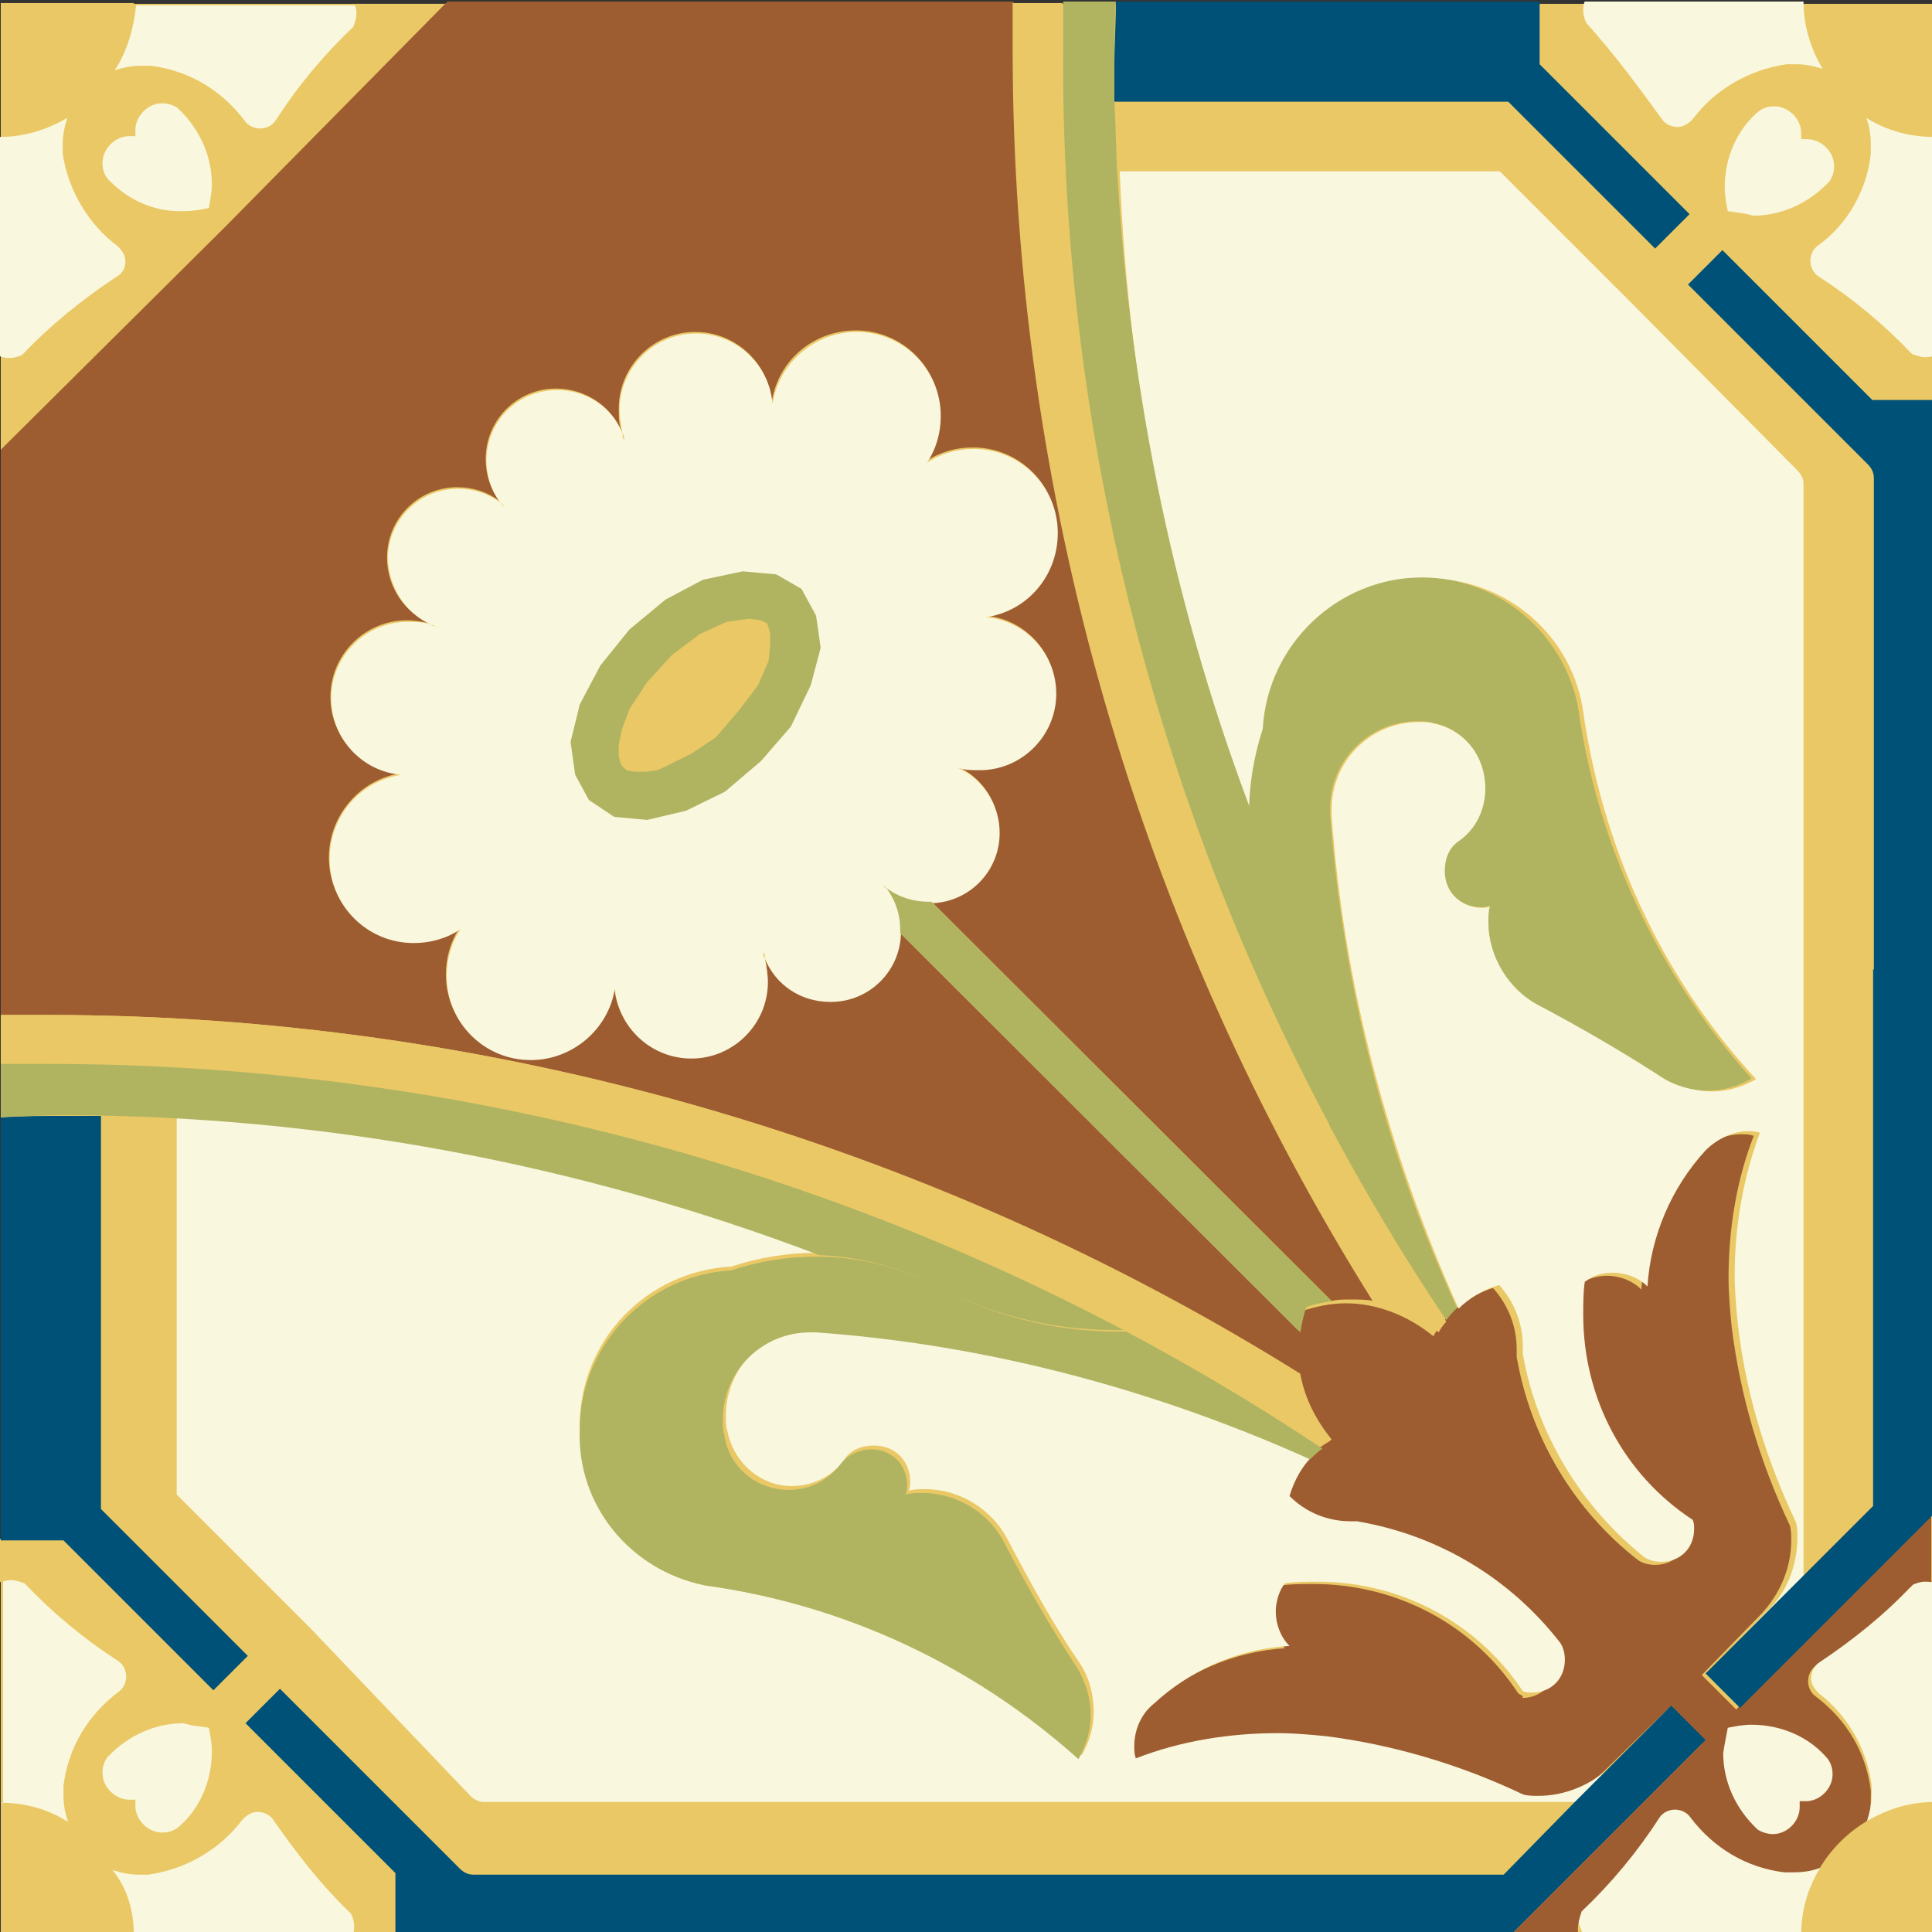 <svg version="1.0" xmlns="http://www.w3.org/2000/svg" xmlns:xlink="http://www.w3.org/1999/xlink" x="0px" y="0px" viewBox="-1291 1292.1 252.6 252.6" style="enable-background:new -1291 1292.1 252.6 252.6;" xml:space="preserve">
<rect x="-1291" y="1292.1" width="252.6" height="252.6" fill="#333333" stroke="none"/>
<style type="text/css">
	.ladsvg-4046-st0{fill:#EAC865;}
	.ladsvg-4046-st1{fill:#9E5D31;}
	.ladsvg-4046-st2{fill:#F9F7DD;}
	.ladsvg-4046-st3{fill:#B0B461;}
	.ladsvg-4046-st4{fill:#005177;}
	.ladsvg-4046-st5{fill-rule:evenodd;clip-rule:evenodd;fill:none;}
</style>
<g id="Camada_1">
	<rect x="-1290.9" y="1292.6" class="ladsvg-4046-st0" width="253" height="252.6"></rect>
	<path class="ladsvg-4046-st1" d="M-1092.5,1513.5c-5.9-9-15.9-14.3-26.8-14.3c-1.4,0-2.9,0-4.3,0.2c-0.8,1-1.2,2.2-1.2,3.7
		c0,1.6,0.6,3.3,1.8,4.5c-6.5,0.4-12.9,3.1-17.8,7.6c-1.4,1.4-2.5,3.5-2.5,5.5c0,0.6,0,1,0.2,1.6c5.9-2.2,12.3-3.3,18.6-3.3
		c2,0,4.3,0.2,6.3,0.4c9,1,17.8,3.7,25.7,7.6c0.6,0.2,1.4,0.2,2,0.2c3.7,0,7.2-1.4,9.6-3.9l7.8-7.6l0.2-0.2l4.5,4.5l-25.5,25.5h9.4
		c-0.2-0.4-0.2-0.8-0.2-1.2c0-0.6,0.2-1.2,0.4-1.6c3.9-3.7,7.2-8,10.2-12.3c0.4-0.6,1.2-1,2-1s1.4,0.4,2,1c2.9,3.9,7.4,6.5,12.3,7.2
		c0.4,0,0.8,0,1.2,0c1.2,0,2.2-0.2,3.5-0.6c1.4-2.5,3.7-4.7,6.1-6.1c0.4-1,0.6-2.2,0.6-3.5c0-0.4,0-0.8,0-1.2
		c-0.6-4.9-3.1-9.2-7.2-12.3c-0.6-0.4-1-1.2-1-2c0-0.8,0.4-1.6,1-2c4.5-2.9,8.6-6.3,12.3-10.2c0.6-0.2,1.2-0.4,1.6-0.4
		s0.8,0,1.2,0.2v-9.4l-25.5,25.5l-4.5-4.5l0.2-0.2l7.6-7.8c2.5-2.7,3.9-6.1,3.9-9.6c0-0.6,0-1.4-0.2-2c-3.9-8.2-6.5-17-7.6-26
		c-0.2-2-0.4-4.3-0.4-6.3c0-6.3,1-12.7,3.3-18.6c-0.6-0.2-1-0.2-1.6-0.2c-2,0-4.1,0.8-5.5,2.5c-4.5,4.9-7.2,11-7.6,17.8
		c-1.2-1.2-2.9-1.8-4.5-1.8c-1.2,0-2.7,0.4-3.7,1.2c-0.2,1.4-0.2,2.9-0.2,4.3c0,10.8,5.3,20.8,14.3,26.8c0.2,0.4,0.2,0.8,0.2,1.2
		c0,2.5-1.8,4.3-4.3,4.3c-0.8,0-1.6-0.2-2.2-0.6c-8.4-6.5-14.1-16.1-15.9-26.6c0-0.2,0-0.6,0-1c0-3.1-1.2-5.9-3.1-8
		c-3.3,1-6.1,3.3-7.8,6.3c-3.3-2.7-7.4-4.3-11.4-4.3c-2,0-3.9,0.4-5.7,1c-0.6,1.8-1,3.9-1,5.7c0,4.3,1.4,8.4,4.3,11.4
		c-3.1,1.6-5.3,4.5-6.3,7.8c2.2,2,5.1,3.3,8,3.3c0.4,0,0.6,0,0.8,0c10.4,1.8,20,7.6,26.6,15.9c0.4,0.6,0.6,1.4,0.6,2.2
		c0,2.5-1.8,4.3-4.3,4.3C-1091.7,1513.8-1092.1,1513.8-1092.5,1513.5z"></path>
	<path class="ladsvg-4046-st0" d="M-1055.5,1418.8v79.6l9.4-9.6v-70.2v-64.4c0-0.6-0.2-1.2-0.8-1.8l-23.3-23.3l4.5-4.5l19.6,19.6h8.2v-5.7
		c-0.4,0.2-0.8,0.2-1.2,0.2c-0.6,0-1.2-0.2-1.6-0.4c-3.7-3.9-7.8-7.2-12.3-10.2c-0.6-0.4-1-1.2-1-2s0.4-1.4,1-2
		c3.9-2.9,6.5-7.4,7.2-12.3c0-0.4,0-0.8,0-1.2c0-1.2-0.2-2.2-0.6-3.5c-2.5-1.4-4.7-3.7-6.1-6.1c-1-0.4-2.2-0.6-3.5-0.6
		c-0.4,0-0.8,0-1.2,0c-4.9,0.6-9.2,3.1-12.3,7.2c-0.4,0.6-1.2,1-2,1s-1.6-0.4-2-1c-2.9-4.5-6.3-8.6-10.2-12.3
		c-0.2-0.4-0.4-0.8-0.4-1.4c0-0.4,0-0.8,0.2-1.2h-5.7v8.2l19.6,19.6l-4.5,4.5l-19.2-19.2h-51.3c0,3.3,0.2,6.3,0.4,9.6h49.7
		l17.4,17.4l21.5,21.7c0.4,0.4,0.8,1,0.8,1.8v62.5H-1055.5z"></path>
	<path class="ladsvg-4046-st0" d="M-1282.1,1530.2c2.5,1.4,4.7,3.7,6.1,6.1c1,0.4,2.2,0.6,3.5,0.6c0.4,0,0.8,0,1.2,0c4.9-0.6,9.2-3.1,12.3-7.2
		c0.4-0.6,1.2-1,2-1c0.8,0,1.6,0.4,2,1c2.9,4.5,6.3,8.6,10.2,12.3c0.2,0.6,0.4,1.2,0.4,1.6c0,0.4,0,0.8-0.2,1.2h5.7v-8.2l-19.6-19.6
		l4.5-4.5l23.5,23.5c0.4,0.4,1,0.8,1.8,0.8h64.6h70.1l9.4-9.6h-79.8h-63.1c-0.6,0-1.2-0.2-1.8-0.8l-21.5-21.7l-17.8-17V1438
		c-3.1-0.2-6.3-0.2-9.4-0.4v51.4l19.2,19.2l-4.5,4.5l-19.6-19.4h-8.2v5.7c0.4-0.2,0.8-0.2,1.2-0.2c0.6,0,1.2,0.2,1.6,0.4
		c3.7,3.9,7.8,7.2,12.3,10.2c0.6,0.4,1,1.2,1,2c0,0.8-0.4,1.4-1,2c-3.9,2.9-6.5,7.4-7.2,12.3c0,0.4,0,0.8,0,1.2
		C-1282.7,1528-1282.5,1529-1282.1,1530.2z"></path>
	<path class="ladsvg-4046-st0" d="M-1275.8,1328.3c-4.5,2.9-8.6,6.3-12.3,10.2c-0.6,0.2-1.2,0.4-1.6,0.4s-0.8,0-1.2-0.2v12.3l29.2-29.2l29-29.2
		h-12.3c0.2,0.4,0.2,0.8,0.2,1.2c0,0.6-0.2,1.2-0.4,1.6c-3.9,3.7-7.2,8-10.2,12.3c-0.4,0.6-1.2,1-2,1c-0.8,0-1.4-0.4-2-1
		c-2.9-3.9-7.4-6.5-12.3-7.2c-0.4,0-0.8,0-1.2,0c-1.2,0-2.2,0.2-3.5,0.6c-1.4,2.5-3.7,4.7-6.1,6.1c0,1.4-0.2,2.5-0.2,3.7
		c0,0.4,0,0.8,0,1.2c0.6,4.9,3.1,9.2,7.2,12.3c0.6,0.4,1,1.2,1,2C-1274.6,1327.1-1275,1327.9-1275.8,1328.3z"></path>
	<path class="ladsvg-4046-st1" d="M-1290.9,1350.9v73.9c2,0,4.1,0,6.1,0c58,0,114.7,16.3,163.8,47.1c-0.2-1-0.2-2-0.2-3.1c0-0.8,0-1.6,0.2-2.5
		l-52.3-52.2c-0.2,4.9-4.3,8.8-9.2,8.8c-3.7,0-7.2-2.2-8.6-5.7c0.4,1,0.4,2,0.4,3.1c0,5.5-4.5,10-10,10c-5.3,0-9.6-4.1-10-9.2
		c-0.8,5.5-5.5,9.4-11,9.4c-6.1,0-11-4.9-11-11c0-2.2,0.6-4.3,1.8-6.1c-1.8,1.2-3.9,1.8-6.1,1.8c-6.1,0-11-4.9-11-11
		c0-5.5,4.1-10.2,9.4-11c-5.1-0.4-9.2-4.7-9.2-10c0-5.5,4.5-10,10-10c1,0,2,0.2,3.1,0.4c-3.5-1.4-5.7-4.9-5.7-8.6
		c0-5.1,4.1-9.2,9.2-9.2c2,0,3.9,0.6,5.5,1.8c-1.2-1.6-1.8-3.5-1.8-5.5c0-5.1,4.1-9.2,9.2-9.2c3.7,0,7.2,2.2,8.6,5.7
		c-0.4-1-0.4-2-0.4-3.1c0-5.5,4.5-10,10-10c5.3,0,9.6,4.1,10,9.2c0.8-5.5,5.5-9.4,11-9.4c6.1,0,11,4.9,11,11c0,2.2-0.6,4.3-1.8,6.1
		c1.8-1.2,3.9-1.8,6.1-1.8c6.1,0,11,4.9,11,11c0,5.5-4.1,10.2-9.4,11c5.1,0.4,9.2,4.7,9.2,10c0,5.5-4.5,10-10,10c-1,0-2-0.2-3.1-0.4
		c3.5,1.4,5.7,4.9,5.7,8.6c0,4.9-3.9,9-8.8,9.2l52.3,52.2c0.8-0.2,1.6-0.2,2.5-0.2c1,0,2,0,3.1,0.2
		c-30.9-48.9-47.2-105.8-47.2-163.8c0-2,0-4.1,0-6.1h-74l-29,29.4L-1290.9,1350.9z"></path>
	<path class="ladsvg-4046-st0" d="M-1055.5,1545.1h17.4v-17.4C-1047.5,1527.8-1055.5,1535.5-1055.5,1545.1z"></path>
	<path class="ladsvg-4046-st0" d="M-1290.9,1309.9c9.6,0,17.4-7.8,17.4-17.4h-17.4V1309.9z"></path>
	<path class="ladsvg-4046-st2" d="M-1065.1,1518c1-0.2,2-0.4,3.1-0.4c3.9,0,7.6,1.6,10,4.5c0.4,0.6,0.6,1.2,0.6,2c0,1.8-1.6,3.5-3.5,3.5
		c-0.2,0-0.6,0-0.8,0c0,0.2,0,0.6,0,0.8c0,1.8-1.6,3.5-3.5,3.5c-0.6,0-1.4-0.2-2-0.6c-2.9-2.7-4.5-6.3-4.5-10
		C-1065.5,1520-1065.3,1519.1-1065.1,1518z"></path>
	<path class="ladsvg-4046-st2" d="M-1234.6,1373.8c0.2,0,0.4,0.2,0.8,0.2C-1234,1374-1234.4,1374-1234.6,1373.8c-1-0.4-2-0.4-3.1-0.4
		c-5.5,0-10,4.5-10,10c0,5.3,4.1,9.6,9.2,10c-5.5,0.8-9.4,5.5-9.4,11c0,6.1,4.9,11,11,11c2.2,0,4.3-0.6,6.1-1.8
		c-1.2,1.8-1.8,3.9-1.8,6.1c0,6.1,4.9,11,11,11c5.5,0,10.2-4.1,11-9.4c0.4,5.1,4.7,9.2,10,9.2c5.5,0,10-4.5,10-10c0-1-0.2-2-0.4-3.1
		c-0.2-0.2-0.2-0.4-0.2-0.8c0.2,0.2,0.2,0.4,0.2,0.8c1.4,3.5,4.7,5.7,8.6,5.7c5.1,0,9.2-4.1,9.2-9.2c0-2-0.6-3.9-1.8-5.5
		c-0.8-0.6-0.6-0.8,0,0c1.6,1.2,3.5,1.8,5.5,1.8c5.1,0,9.2-4.1,9.2-9.2c0-3.7-2.2-7.2-5.7-8.6c-0.2,0-0.4-0.2-0.8-0.2
		c0.2,0,0.4,0.2,0.8,0.2c1,0.4,2,0.4,3.1,0.4c5.5,0,10-4.5,10-10c0-5.3-4.1-9.6-9.2-10c5.5-0.8,9.4-5.5,9.4-11c0-6.1-4.9-11-11-11
		c-2.2,0-4.3,0.6-6.1,1.8c1.2-1.8,1.8-3.9,1.8-6.1c0-6.1-4.9-11-11-11c-5.5,0-10.2,4.1-11,9.4c-0.4-5.1-4.7-9.2-10-9.2
		c-5.5,0-10,4.5-10,10c0,1,0.2,2,0.4,3.1c0.2,0.2,0.2,0.4,0.2,0.8c-0.2-0.2-0.2-0.4-0.2-0.8c-1.4-3.5-4.7-5.7-8.6-5.7
		c-5.1,0-9.2,4.1-9.2,9.2c0,2,0.6,3.9,1.8,5.5c0.8,0.6,0.6,0.8,0,0c-1.6-1.2-3.5-1.8-5.5-1.8c-5.1,0-9.2,4.1-9.2,9.2
		C-1240.1,1369.1-1237.9,1372.3-1234.6,1373.8z"></path>
	<polygon class="ladsvg-4046-st3" points="-1186.2,1369.1 -1189.5,1367.2 -1193.9,1366.8 -1199.1,1367.9 -1204,1370.5 -1208.7,1374.4 
		-1212.5,1379.1 -1215.2,1384.2 -1216.4,1389.1 -1215.8,1393.4 -1214,1396.7 -1210.7,1398.9 -1206.4,1399.3 -1201.3,1398.1 
		-1196.2,1395.6 -1191.5,1391.6 -1187.6,1387.1 -1185,1381.7 -1183.7,1376.8 -1184.3,1372.6 	"></polygon>
	<polygon class="ladsvg-4046-st0" points="-1190.7,1373.6 -1191.5,1373.2 -1193.1,1373 -1196,1373.4 -1199.5,1375 -1203.1,1377.7 
		-1206.4,1381.3 -1208.7,1384.8 -1209.7,1387.5 -1210.1,1389.5 -1210.1,1390.9 -1209.9,1391.8 -1209.7,1392.2 -1209.5,1392.4 
		-1209.1,1392.8 -1208,1393 -1206.6,1393 -1205,1392.8 -1200.7,1390.7 -1197.4,1388.5 -1194.4,1385 -1191.9,1381.7 -1190.5,1378.5 
		-1190.3,1376.4 -1190.3,1375 -1190.5,1374.2 	"></polygon>
	<path class="ladsvg-4046-st2" d="M-1229.5,1526.9c0.4,0.4,1,0.8,1.8,0.8h63.1h79.8l12.3-12.3l-7.8,7.6c-2.7,2.5-6.1,3.9-9.6,3.9
		c-0.6,0-1.4,0-2-0.2c-8.2-3.9-17-6.5-25.7-7.6c-2-0.2-4.3-0.4-6.3-0.4c-6.3,0-12.7,1-18.6,3.3c-0.2-0.6-0.2-1-0.2-1.6
		c0-2,0.8-4.1,2.5-5.5c4.9-4.5,11-7.2,17.8-7.6c-1.2-1.2-1.8-2.9-1.8-4.5c0-1.2,0.4-2.7,1.2-3.7c1.4-0.2,2.9-0.2,4.3-0.2
		c10.8,0,20.8,5.3,26.8,14.3c0.4,0.2,0.8,0.2,1.2,0.2c2.5,0,4.3-1.8,4.3-4.3c0-0.8-0.2-1.6-0.6-2.2c-6.5-8.4-15.9-14.1-26.6-15.9
		c-0.4,0-0.6,0-0.8,0c-3.1,0-5.9-1.2-8-3.3c0.6-2,1.6-3.9,3.1-5.3c-20.4-9.4-42.3-14.9-64.6-16.6c-0.2,0-0.6,0-0.8,0
		c-6.3,0-11.4,5.1-11.4,11.4c0,0.6,0,1.4,0.2,2c0.8,4.1,4.3,7.2,8.4,7.2c2.7,0,5.3-1.2,6.9-3.5c0.8-1.2,2.2-1.8,3.9-1.8
		c2.7,0,4.7,2,4.7,4.7c0,0.4,0,0.8-0.2,1.2c0.8-0.2,1.4-0.2,2.2-0.2c4.5,0,8.8,2.7,10.8,6.7c2.9,5.5,5.9,11,9.4,16.1
		c1.2,1.8,1.8,4.1,1.8,6.3c0,2-0.6,4.1-1.6,5.7c-13.7-12.3-30.7-20.2-48.8-22.7c-9.8-2-16.8-10.6-16.8-20.4
		c0-11.2,8.8-20.2,19.8-20.8c3.7-1.2,7.4-1.8,11.2-1.8c0.2,0,0.4,0,0.8,0c-27-10.4-55.6-16.6-84.5-18v49.6l17.4,17.4L-1229.5,1526.9
		z"></path>
	<path class="ladsvg-4046-st2" d="M-1127.1,1399.5c0-0.2,0-0.4,0-0.8c0-3.9,0.6-7.6,1.8-11.2c0.6-11,9.8-19.8,20.8-19.8c10,0,18.6,6.9,20.4,16.8
		c2.5,18.2,10.2,35.2,22.7,48.7c-1.8,1-3.7,1.6-5.7,1.6c-2.2,0-4.3-0.6-6.1-1.8c-5.3-3.5-10.6-6.7-16.1-9.4c-4.1-2-6.5-6.3-6.5-10.8
		c0-0.8,0-1.4,0.2-2.2c-0.6,0-1,0.2-1.6,0.2c-2.7,0-4.7-2-4.7-4.7c0-1.4,0.6-2.9,1.8-3.9c2.2-1.6,3.5-4.1,3.5-6.9
		c0-4.1-2.9-7.8-6.9-8.6c-0.6-0.2-1.4-0.2-2-0.2c-6.3,0-11.4,5.1-11.4,11.4c0,0.2,0,0.6,0,0.8c1.6,22.3,7.4,44,16.6,64.5
		c1.4-1.4,3.3-2.5,5.3-3.1c2,2.2,3.1,5.1,3.1,8c0,0.4,0,0.6,0,1c1.8,10.4,7.6,20,15.9,26.6c0.6,0.4,1.4,0.6,2.2,0.6
		c2.5,0,4.3-1.8,4.3-4.3c0-0.4,0-0.8-0.2-1.2c-9-5.9-14.3-15.9-14.3-26.8c0-1.4,0-2.9,0.2-4.3c1-0.8,2.2-1.2,3.7-1.2
		c1.6,0,3.3,0.6,4.5,1.8c0.4-6.5,3.1-12.9,7.6-17.8c1.4-1.4,3.5-2.5,5.5-2.5c0.6,0,1,0,1.6,0.2c-2.2,5.9-3.3,12.3-3.3,18.6
		c0,2,0.2,4.3,0.4,6.3c1,9,3.7,17.8,7.6,26c0.2,0.6,0.2,1.4,0.2,2c0,3.7-1.4,7.2-3.9,9.6l-7.6,7.8l12.3-12.3v-79.6v-63.2
		c0-0.6-0.2-1.2-0.8-1.8l-21.5-21.7l-17.4-17.4h-49.7C-1143.5,1343.9-1137.5,1372.3-1127.1,1399.5z"></path>
	<path class="ladsvg-4046-st2" d="M-1053.3,1324.2c-0.6,0.4-1,1.2-1,2s0.4,1.6,1,2c4.5,2.9,8.6,6.3,12.3,10.2c0.6,0.2,1.2,0.4,1.6,0.4
		s0.8,0,1.2-0.2V1310c-3.1,0-6.1-0.8-8.8-2.5c0.4,1,0.6,2.2,0.6,3.5c0,0.4,0,0.8,0,1.2C-1046.9,1316.9-1049.4,1321.4-1053.3,1324.2z
		"></path>
	<path class="ladsvg-4046-st2" d="M-1073.7,1307.7c0.4,0.6,1.2,1,2,1c0.8,0,1.4-0.4,2-1c2.9-3.9,7.4-6.5,12.3-7.2c0.4,0,0.8,0,1.2,0
		c1.2,0,2.2,0.2,3.5,0.6c-1.6-2.7-2.5-5.7-2.5-8.8h-28.6c-0.2,0.4-0.2,0.8-0.2,1.2c0,0.6,0.2,1.2,0.4,1.6
		C-1080,1299.1-1076.8,1303.4-1073.7,1307.7z"></path>
	<path class="ladsvg-4046-st2" d="M-1276,1301.3c1.2-0.4,2.2-0.6,3.5-0.6c0.4,0,0.8,0,1.2,0c4.9,0.6,9.2,3.1,12.3,7.2c0.4,0.6,1.2,1,2,1
		c0.8,0,1.6-0.4,2-1c2.9-4.5,6.3-8.6,10.2-12.3c0.2-0.6,0.4-1.2,0.4-1.6c0-0.4,0-0.8-0.2-1.2h-28.6
		C-1273.5,1295.6-1274.3,1298.7-1276,1301.3z"></path>
	<path class="ladsvg-4046-st2" d="M-1290.9,1338.7c0.4,0.2,0.8,0.2,1.2,0.2c0.6,0,1.2-0.2,1.6-0.4c3.7-3.9,7.8-7.2,12.3-10.2
		c0.8-0.4,1.2-1.2,1.2-2s-0.4-1.4-1-2c-3.9-2.9-6.5-7.4-7.2-12.1c0-0.4,0-0.8,0-1.2c0-1.2,0.2-2.2,0.6-3.5c-2.7,1.6-5.7,2.5-8.8,2.5
		v28.7H-1290.9z"></path>
	<path class="ladsvg-4046-st2" d="M-1290.9,1527.8c3.1,0,6.1,0.8,8.8,2.5c-0.4-1.2-0.6-2.2-0.6-3.5c0-0.4,0-0.8,0-1.2c0.6-4.9,3.1-9.2,7.2-12.3
		c0.6-0.4,1-1.2,1-2c0-0.8-0.4-1.6-1-2c-4.5-2.9-8.6-6.3-12.3-10.2c-0.6-0.2-1.2-0.4-1.6-0.4c-0.4,0-0.8,0-1.2,0.2v29
		L-1290.9,1527.8L-1290.9,1527.8z"></path>
	<path class="ladsvg-4046-st2" d="M-1273.5,1545.1h28.6c0.2-0.4,0.2-0.8,0.2-1.2c0-0.6-0.2-1.2-0.4-1.6c-3.9-3.7-7.2-8-10.2-12.3
		c-0.4-0.6-1.2-1-2-1s-1.4,0.4-2,1c-2.9,3.9-7.4,6.5-12.3,7.2c-0.4,0-0.8,0-1.2,0c-1.2,0-2.2-0.2-3.5-0.6
		C-1274.3,1539-1273.5,1542.1-1273.5,1545.1z"></path>
	<path class="ladsvg-4046-st2" d="M-1084.1,1545.1h28.6c0-3.1,0.8-6.1,2.5-8.8c-1,0.4-2.2,0.6-3.5,0.6c-0.4,0-0.8,0-1.2,0
		c-4.9-0.6-9.2-3.1-12.3-7.2c-0.4-0.6-1.2-1-2-1c-0.8,0-1.6,0.4-2,1c-2.9,4.5-6.3,8.6-10.2,12.3c-0.2,0.6-0.4,1.2-0.4,1.6
		C-1084.3,1544.3-1084.1,1544.7-1084.1,1545.1z"></path>
	<path class="ladsvg-4046-st2" d="M-1046.3,1525.5c0,0.4,0,0.8,0,1.2c0,1.2-0.2,2.2-0.6,3.5c2.7-1.6,5.7-2.5,8.8-2.5v-28.6
		c-0.4-0.2-0.8-0.2-1.2-0.2c-0.6,0-1.2,0.2-1.6,0.4c-3.7,3.9-7.8,7.2-12.3,10.2c-0.6,0.4-1,1.2-1,2s0.4,1.4,1,2
		C-1049.4,1516.4-1046.9,1520.8-1046.3,1525.5z"></path>
	<path class="ladsvg-4046-st3" d="M-1198.8,1499.4c18.2,2.5,35.1,10.4,48.8,22.7c1-1.8,1.6-3.7,1.6-5.7c0-2.2-0.6-4.3-1.8-6.3
		c-3.5-5.3-6.5-10.6-9.4-16.1c-2-4.1-6.3-6.7-10.8-6.7c-0.8,0-1.4,0-2.2,0.2c0.2-0.4,0.2-0.8,0.2-1.2c0-2.7-2-4.7-4.7-4.7
		c-1.4,0-2.9,0.6-3.9,1.8c-1.6,2.2-4.1,3.5-6.9,3.5c-4.1,0-7.8-2.9-8.4-7.2c-0.2-0.6-0.2-1.4-0.2-2c0-6.3,5.1-11.4,11.4-11.4
		c0.2,0,0.6,0,0.8,0c22.3,1.6,44.1,7.4,64.6,16.6c0.6-0.6,1-1,1.6-1.4c-8.2-5.5-16.8-10.6-25.5-15.3c-0.4,0-0.8,0-1.2,0
		c-8.6,0-17-2.2-24.3-6.3c-4.7-2.2-9.8-3.5-15.1-3.5c-3.9,0-7.6,0.6-11.2,1.8c-11,0.6-19.8,9.8-19.8,20.8
		C-1215.6,1488.8-1208.7,1497.4-1198.8,1499.4z"></path>
	<path class="ladsvg-4046-st3" d="M-1123.5,1413.7c4.1,7.4,6.3,15.7,6.3,24.3c0,0.4,0,0.8,0,1.2c4.7,8.8,9.8,17.4,15.3,25.5
		c0.4-0.6,1-1.2,1.4-1.6c-9.4-20.4-14.9-42.2-16.6-64.5c0-0.2,0-0.6,0-0.8c0-6.3,5.1-11.4,11.4-11.4c0.6,0,1.4,0,2,0.2
		c4.1,0.8,6.9,4.3,6.9,8.6c0,2.7-1.2,5.3-3.5,6.9c-1.2,0.8-1.8,2.2-1.8,3.9c0,2.7,2,4.7,4.7,4.7c0.4,0,0.8,0,1.2-0.2
		c-0.2,0.8-0.2,1.4-0.2,2.2c0,4.5,2.7,8.8,6.5,10.8c5.5,2.9,11,6.1,16.1,9.4c1.8,1.2,4.1,1.8,6.1,1.8s4.1-0.6,5.7-1.6
		c-12.3-13.7-20.2-30.6-22.7-48.7c-2-9.8-10.6-16.8-20.4-16.8c-11,0-20.2,8.8-20.8,19.8c-1.2,3.7-1.8,7.4-1.8,11.2
		c0,0.2,0,0.4,0,0.8C-1126.9,1404.3-1125.7,1409.2-1123.5,1413.7z"></path>
	<path class="ladsvg-4046-st4" d="M-1145.3,1305.4h51.5l19.2,19.2l4.5-4.5l-19.6-19.6v-8.2h-55.4c0,2.9-0.2,5.5-0.2,8.4
		C-1145.3,1302.4-1145.3,1304-1145.3,1305.4z"></path>
	<path class="ladsvg-4046-st4" d="M-1290.9,1493.5h8.2l19.6,19.6l4.5-4.5l-19.2-19.2V1438c-1.6,0-3.1,0-4.7,0c-2.9,0-5.5,0-8.4,0.2V1493.5z"></path>
	<path class="ladsvg-4046-st4" d="M-1239.1,1545.1h145.6l25.5-25.5l-4.5-4.5l-0.2,0.2l-12.3,12.3l-9.4,9.6h-70.1h-64.6c-0.6,0-1.2-0.2-1.8-0.8
		l-23.5-23.5l-4.5,4.5l19.6,19.6v8.2L-1239.1,1545.1L-1239.1,1545.1z"></path>
	<path class="ladsvg-4046-st4" d="M-1046.1,1418.8v70.2l-21.9,21.9l4.5,4.5l25.5-25.5v-145.5h-8.2l-19.6-19.6l-4.5,4.5l23.5,23.5
		c0.4,0.4,0.8,1,0.8,1.8v64.3L-1046.1,1418.8L-1046.1,1418.8z"></path>
	<path class="ladsvg-4046-st2" d="M-1065.1,1319.7c-0.2-1-0.4-2-0.4-3.1c0-3.9,1.6-7.6,4.5-10c0.6-0.4,1.2-0.6,2-0.6c1.8,0,3.5,1.6,3.5,3.5
		c0,0.2,0,0.6,0,0.8c0.2,0,0.6,0,0.8,0c1.8,0,3.5,1.6,3.5,3.5c0,0.8-0.2,1.4-0.6,2c-2.7,2.9-6.3,4.5-10,4.5
		C-1063.1,1319.9-1064.1,1319.9-1065.1,1319.7z"></path>
	<path class="ladsvg-4046-st2" d="M-1263.7,1518c0.2,1,0.4,2,0.4,3.1c0,3.9-1.6,7.6-4.5,10c-0.6,0.4-1.2,0.6-2,0.6c-1.8,0-3.5-1.6-3.5-3.5
		c0-0.2,0-0.6,0-0.8c-0.2,0-0.6,0-0.8,0c-1.8,0-3.5-1.6-3.5-3.5c0-0.8,0.2-1.4,0.6-2c2.7-2.9,6.3-4.5,10-4.5
		C-1265.8,1517.8-1264.7,1517.8-1263.7,1518z"></path>
	<path class="ladsvg-4046-st2" d="M-1277,1315.4c-0.4-0.6-0.6-1.2-0.6-2c0-1.8,1.6-3.5,3.5-3.5c0.2,0,0.6,0,0.8,0c0-0.2,0-0.6,0-0.8
		c0-1.8,1.6-3.5,3.5-3.5c0.6,0,1.4,0.2,2,0.6c2.9,2.7,4.5,6.3,4.5,10c0,1-0.2,2-0.4,3.1c-1,0.2-2,0.4-3.1,0.4
		C-1270.7,1319.9-1274.3,1318.3-1277,1315.4z"></path>
	<path class="ladsvg-4046-st0" d="M-1118.3,1481.3c0.4-0.4,1-0.6,1.4-1c-2-2.5-3.5-5.3-4.1-8.6c-49-30.6-105.9-46.9-163.8-46.9c-2,0-4.1,0-6.1,0
		v6.5c2,0,4.1,0,6.1,0C-1225.4,1431.1-1167.6,1448.7-1118.3,1481.3z"></path>
	<path class="ladsvg-4046-st3" d="M-1121,1466.3c0.2-1,0.4-2.2,0.8-3.3c1-0.4,2.2-0.6,3.3-0.8l-52.3-52.2c-0.2,0-0.2,0-0.4,0
		c-2,0-3.9-0.6-5.5-1.8c1.2,1.6,1.8,3.5,1.8,5.5c0,0.2,0,0.2,0,0.4L-1121,1466.3z"></path>
	<path class="ladsvg-4046-st0" d="M-1102.9,1466.3c0.2-0.4,0.6-1,1-1.4c-5.5-8.4-10.6-16.8-15.3-25.5c-22.9-43.4-34.9-91.8-34.9-140.8
		c0-2,0-4.1,0-6.1h-6.5c0,2,0,4.1,0,6.1c0,57.9,16.3,114.6,47.2,163.8C-1108.3,1462.9-1105.3,1464.3-1102.9,1466.3z"></path>
	<path class="ladsvg-4046-st3" d="M-1117.1,1439.3c0-0.4,0-0.8,0-1.2c0-8.6-2.2-17-6.3-24.3c-2.2-4.5-3.5-9.4-3.5-14.3
		c-10.4-27-16.3-55.5-18-84.5c-0.2-3.1-0.2-6.3-0.4-9.6c0-1.6,0-3.1,0-4.7c0-2.9,0-5.5,0.2-8.4h-6.9c0,2,0,4.1,0,6.1
		C-1152.3,1347.6-1140.2,1396.1-1117.1,1439.3z"></path>
	<path class="ladsvg-4046-st3" d="M-1183.9,1456.2c4.9,0.2,9.8,1.4,14.3,3.5c7.4,4.1,15.7,6.3,24.3,6.3c0.4,0,0.8,0,1.2,0
		c-43.3-22.9-91.6-34.8-140.7-34.8c-2,0-4.1,0-6.1,0v6.9c2.9,0,5.5-0.2,8.4-0.2C-1248.7,1438-1215.4,1444.2-1183.9,1456.2z"></path>
	<rect x="-1290.9" y="1292.4" class="ladsvg-4046-st5" width="252.8" height="252.2"></rect>
</g>
<g id="Layer_1">
</g>
</svg>